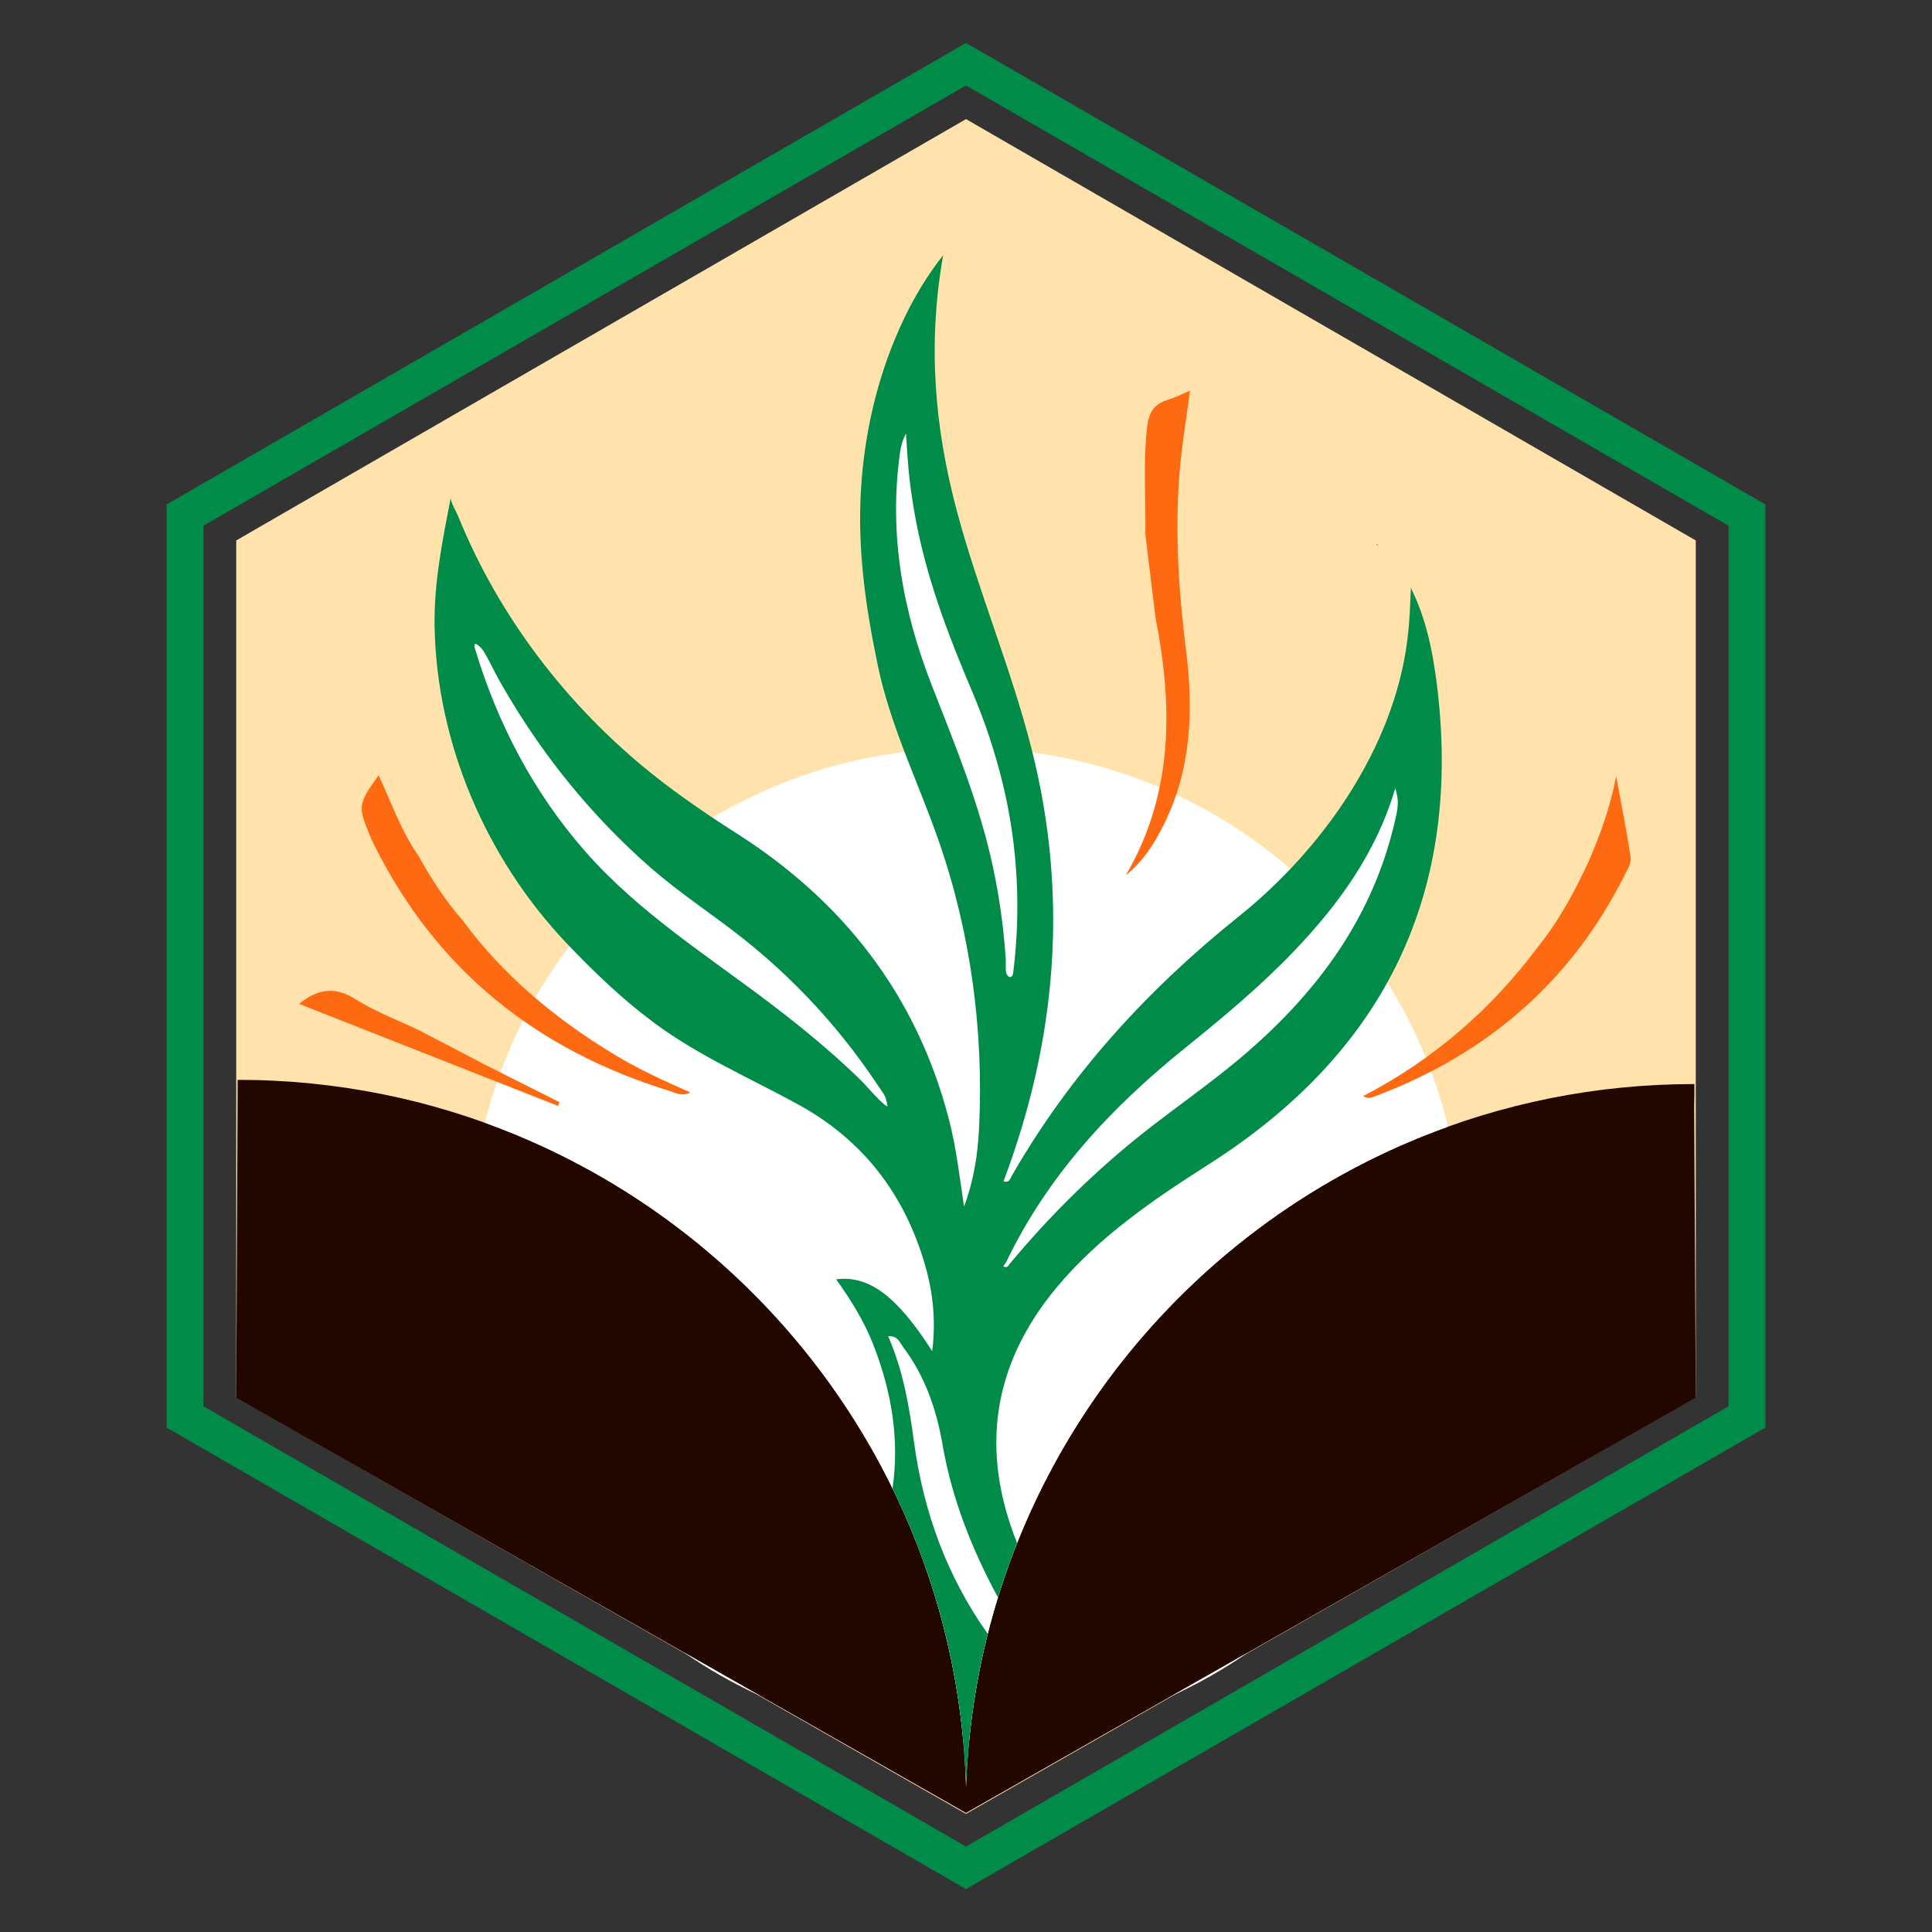 <?xml version="1.0" encoding="utf-8"?>
<!-- Generator: Adobe Illustrator 25.2.1, SVG Export Plug-In . SVG Version: 6.00 Build 0)  -->
<svg version="1.1" id="Layer_3" xmlns="http://www.w3.org/2000/svg" xmlns:xlink="http://www.w3.org/1999/xlink" x="0px" y="0px"
	 viewBox="0 0 1000 1000" style="enable-background:new 0 0 1000 1000;" xml:space="preserve">
<rect x="0" y="0" width="1000" height="1000" fill="#333333" stroke="none"/>
<style type="text/css">
	.st0{fill:#FFE2AC;}
	.st1{fill:none;}
	.st2{fill:#62C42D;}
	.st3{fill:#008C48;}
	.st4{fill:#220700;}
	.st5{fill:#FFFFFF;}
	.st6{fill:#FD6A12;}
</style>
<polygon class="st0" points="500,61.65 134.93,272.42 122.27,279.74 122.27,723.21 500,938.86 877.73,723.21 877.73,279.74 "/>
<path class="st1" d="M500,61.65L500,61.65 M877.73,279.74l-12.67-7.31"/>
<path class="st2" d="M713.42,282.63c-0.32-0.24-0.65-0.47-0.97-0.71c0.2-0.16,0.4-0.32,0.59-0.48c0.08,0.43,0.16,0.87,0.25,1.3
	C713.29,282.75,713.42,282.63,713.42,282.63z"/>
<path class="st3" d="M907.64,257.57L506.13,25.76L500,22.22l-6.13,3.54L92.36,257.57l-6.13,3.54v7.08v463.62v7.08l6.13,3.54
	l401.51,231.81l6.13,3.54l6.13-3.54l401.51-231.81l6.13-3.54v-7.08V268.19v-7.08L907.64,257.57z M894.71,272.11v455.78L500,955.78
	L105.29,727.89V272.11L500,44.22L894.71,272.11z"/>
<g>
	<path class="st3" d="M730.14,304.1c0.04,0.08,0.08,0.17,0.12,0.25c0.01-0.13,0.01-0.26,0.02-0.39L730.14,304.1z"/>
</g>
<path class="st4" d="M876.89,572.8c0.07-3,0.12-6,0.12-9.01c0-0.89-0.01-1.78-0.02-2.68c-0.06,0-0.11,0-0.17,0
	c-203.95,0-370.07,161.95-376.79,364.27c-5.59-203.33-172.17-366.45-376.86-366.45c-0.05,0-0.1,0-0.15,0v0
	c-0.02,1.62-0.03,3.24-0.03,4.86c0,0.22,0.01,0.44,0.01,0.66l-0.73,159L500,938.36l377.73-214.91L876.89,572.8z"/>
<g>
	<path class="st5" d="M498.56,900.82c0.48,0,0.96,0.02,1.44,0.02c0.55,0,1.1-0.02,1.65-0.02
		c14.45-147.16,113.51-269.48,247.88-317.67C722.19,470.71,620.85,387.22,500,387.22c-120.13,0-220.99,82.49-249.04,193.92
		C385.75,629.69,484.9,752.87,498.56,900.82z"/>
	<path class="st5" d="M646.08,855.25l-39.63,22.55C620.38,871.44,633.63,863.88,646.08,855.25z"/>
	<path class="st5" d="M393.54,877.79l-39.63-22.55C366.37,863.88,379.62,871.44,393.54,877.79z"/>
</g>
<g>
	<path class="st3" d="M293.61,488.58c13.96,14.65,28.48,28.57,44.84,40.75c23.29,17.32,49.75,28.65,74.91,42.47
		c33.73,18.53,55.28,46.99,65.7,83.87c3.94,13.94,5.37,28.2,3.45,43.7c-18.24-28.56-32.77-39.38-49.72-37.2
		c7.63,10.69,14.47,21.64,19.2,33.73c9.56,24.42,13.64,49.22,9.99,74.49c21.98,44.9,35.29,94.8,37.77,147.54
		c0.13,0.95,0.28,1.9,0.4,2.86l0.08-0.33c1.97-42.84,11.1-83.82,26.22-121.77c-19.04-47.49-13.14-91.91,20.36-132.18
		c22.05-26.51,50.37-45.72,79.21-64.11c91.51-58.38,131.41-141.26,117.56-249.24c-2.15-16.75-5.59-33.45-13.31-48.82
		c-0.13,2.94-0.26,5.89-0.38,8.83c-0.25,6.15-0.71,12.29-1.49,18.39c-7.15,55.97-44.03,108.21-87.25,142.82
		c-47.12,37.74-87.17,81.52-117.35,134.03c-0.87,1.51-1.26,4-4.37,3c27.51-73.02,33.84-147.3,14.59-223.46
		c-10.53-41.65-27.44-81.41-38.6-122.9c-11.94-44.4-15.24-87.6-7.26-132.9c-10.71,13.5-18.72,28.22-25.14,43.81
		c-9.99,24.29-15.62,50.24-17.32,76.42c-2.04,31.42,2.31,61.81,8.73,92.42c6.53,31.18,20.79,59.95,31.25,89.87
		c16.74,47.86,23.56,98.78,21.08,149.38c-0.67,13.74-2.83,27.32-7.77,40.5c-2.31-15.31-4.02-30.67-7.94-45.63
		c-16.79-64.16-54.73-112.64-110.23-147.86c-14.98-9.59-29.75-19.62-43.63-30.76c-43.74-35.1-79.12-81.32-100.14-133.35
		c-0.83-2.05-4.11-7.42-3.7-9.53c-4.28,22.04-8.81,44.27-8.41,66.78C226.03,384.96,251.8,444.72,293.61,488.58z"/>
</g>
<g>
	<g>
		<path class="st6" d="M592.84,276.53c0.26-18.35-1.17-36.68,0.84-55.07c0.85-7.76,3.43-12.25,10.72-14.48
			c3.66-1.12,7.12-2.89,11.54-4.73c-1.87,14.22-4.16,27.54-5.29,40.96c-2.62,31.22-0.67,62.3,3.24,93.36
			c3.88,30.86,2.8,61.3-11.35,89.95c-4.91,9.94-10.77,19.26-19.81,26.5c24.75-42.41,24.4-87.5,15.32-133.57
			C596.32,305.15,594.58,290.84,592.84,276.53z"/>
		<path class="st6" d="M239.46,476.4c21.18,28.71,48.07,50.94,78.37,69.34c12.35,7.5,25.45,13.49,39.48,19.71
			c-4.51,2.25-7.7,0.16-10.78-0.79C277.9,543.53,226,502.22,193.7,437.41c-0.87-1.74-1.68-3.52-2.41-5.33
			c-6.1-14.93-5.96-15.89,4.68-30.77c6.71,14.26,11.68,28.95,20.6,41.59C223.11,454.82,230.5,466.15,239.46,476.4z"/>
		<path class="st6" d="M822.26,445.92c6.15-14.1,11.28-28.51,14.27-44.1c2.57,14,5.41,27.97,7.48,42.04
			c0.42,2.87-1.72,6.32-3.19,9.25c-27.56,54.91-70.86,92.17-127.96,113.89c-2.29,0.87-4.64,2.21-7.24,0.31
			c36.17-18.81,66.23-44.71,90.5-77.35C806.97,476.56,815.03,461.48,822.26,445.92z"/>
		<path class="st6" d="M216.99,533.3c11.34,5.92,22.68,11.85,34.02,17.77c12.87,6.48,25.74,12.95,38.61,19.43
			c-0.27,0.64-0.54,1.27-0.81,1.91c-44.53-17.55-89.07-35.1-134-52.8c9.78-7.91,18.59-9.13,29.26-2.39
			C194.34,523.7,205.96,528.02,216.99,533.3z"/>
	</g>
</g>
<path class="st5" d="M457.26,571.28c0.63,0.55,1.23,1.1,1.97,1.36c0.46,0.16-0.83-4.5-1.03-4.89c-1.07-2.18-2.68-4.23-4.03-6.26
	c-2.7-4.07-5.49-8.08-8.37-12.03c-5.76-7.89-11.87-15.53-18.31-22.87c-12.88-14.69-27.08-28.23-42.37-40.4
	c-16.12-12.83-33.32-23.85-48.84-37.49c-15.2-13.36-29.25-28.01-42-43.71c-5.49-6.76-10.74-13.72-15.74-20.86
	c-6.99-9.98-13.51-20.3-19.53-30.9c-3-5.29-5.54-10.91-8.65-16.13c-1.04-1.75-6.11-6.74-4.51-1.38
	c11.6,38.65,30.29,74.46,56.95,104.85c27.91,31.82,63.15,53.88,96.52,79.26c10.52,8,20.84,16.28,30.78,25.01
	c4.97,4.36,9.84,8.83,14.58,13.43C448.91,562.33,452.81,567.43,457.26,571.28z"/>
<path class="st5" d="M474.89,273.59c-1.7-8.25-3.02-16.6-4.04-24.96c-0.97-8.02-1.31-16.12-1.93-24.19c-1.7,3.23-2.6,6.45-3.06,9.73
	c-5.89,41.77,1.28,81.83,16.47,120.66c12.02,30.72,24.64,61.37,31.58,93.73c2.22,10.36,3.95,20.83,5.17,31.36
	c0.63,5.43,1.13,10.88,1.49,16.34c0.15,2.3-0.22,4.64,0.18,6.93c0.51,2.9,3.25,3.66,3.67,0.3c4.1-32.41,2.37-65.78-5.33-97.55
	c-3.98-16.62-9.45-32.89-16.14-48.61C491.38,330.15,480.88,302.62,474.89,273.59z"/>
<path class="st5" d="M522.33,654.5c21.33-25.63,44.96-48.93,71.21-69.5c16.19-12.68,33.15-24.42,48.84-37.68
	c37.56-31.74,66.42-69.55,78.65-118.26c3.03-12.07,3.1-13.93,1.18-21.19c-9.72,33.19-29.01,59.89-52.17,84.15
	c-17.56,18.4-37.04,34.63-56.81,50.55c-38.14,30.72-70.97,65.9-92.39,110.61c-0.52,0.76-1.03,1.51-1.55,2.27
	C520.65,656.2,521.66,655.89,522.33,654.5z"/>
<path class="st3" d="M519.7,834.75"/>
<path class="st5" d="M511.25,845.68c1.6-6.35,3.36-12.63,5.28-18.84c-13.41-24.9-23.81-50.89-28.68-79.15
	c-3.12-18.07-9.06-35.41-20.31-50.35c-1.79-2.37-2.95-6.21-7.84-5.67c7.83,17.8,10.89,36.27,13.41,54.82
	C478.02,782.73,490.2,815.98,511.25,845.68z"/>
</svg>

